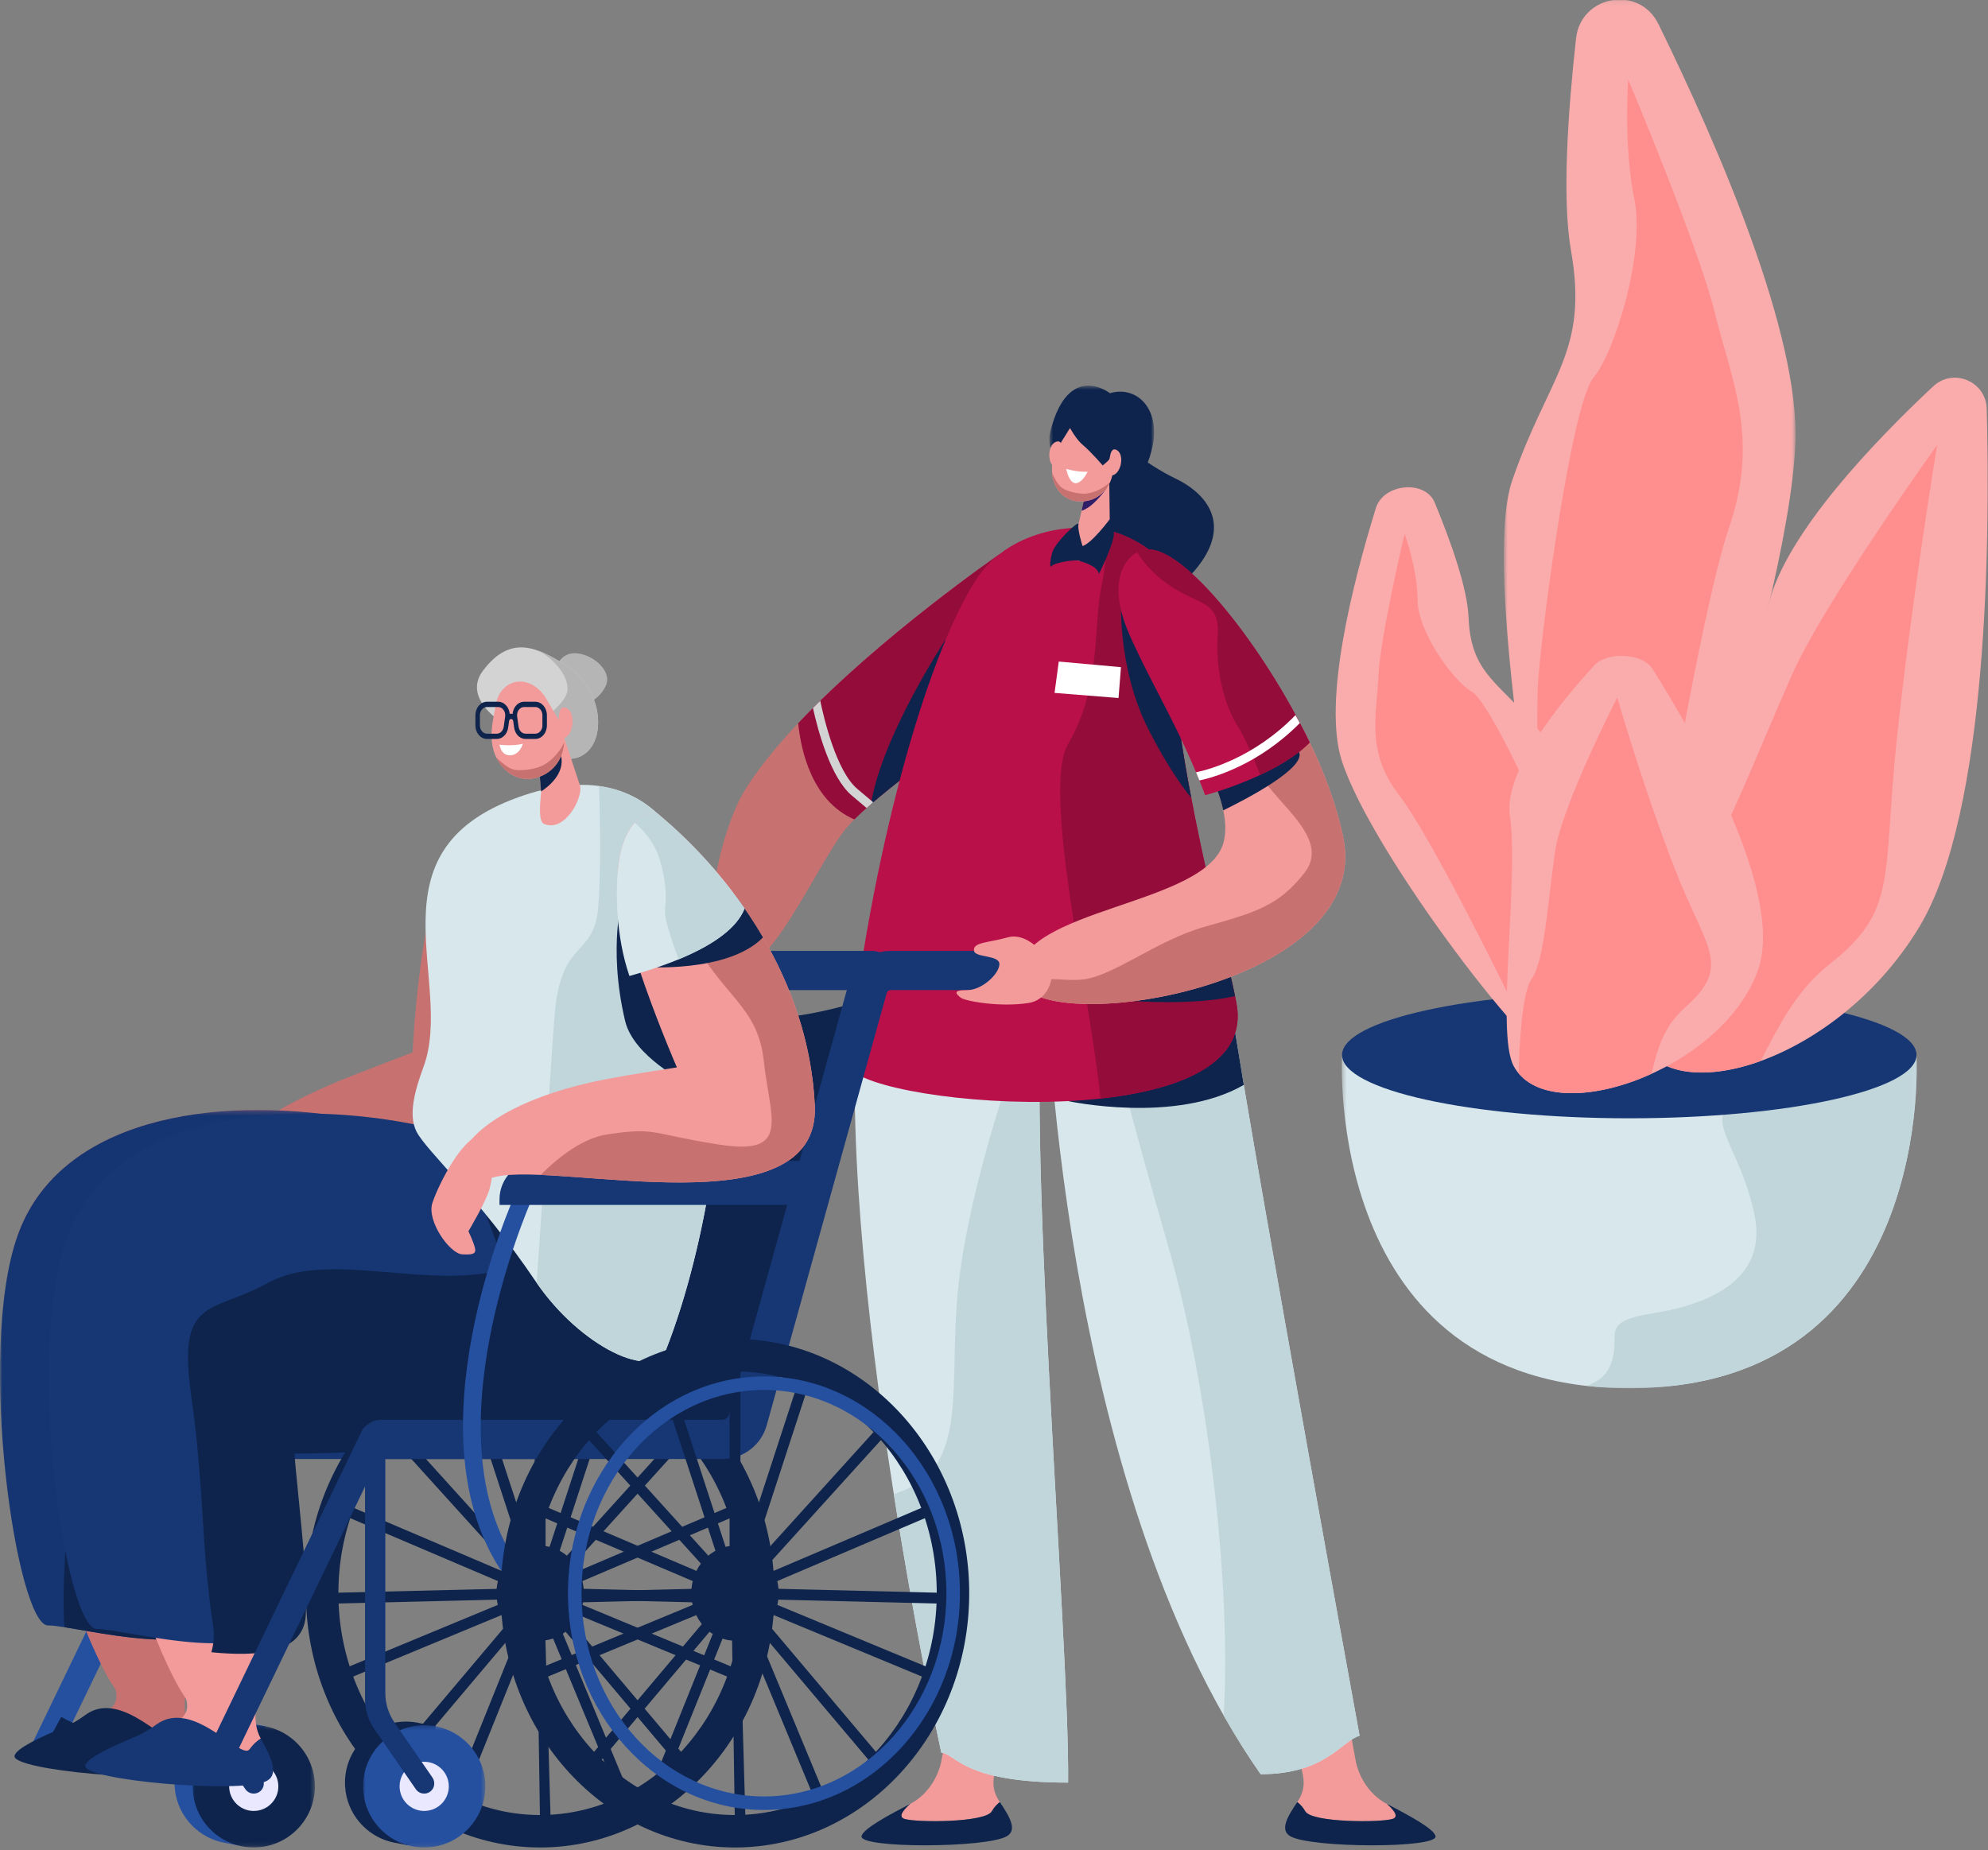 <?xml version="1.0" encoding="UTF-8"?>
<svg width="448px" height="417px" viewBox="0 0 448 417" version="1.1" xmlns="http://www.w3.org/2000/svg" xmlns:xlink="http://www.w3.org/1999/xlink">
    <rect x="0" y="0" width="448" height="417" fill="#808080" stroke="none"/>
    <!-- Generator: Sketch 57.1 (83088) - https://sketch.com -->
    <title>Hero Illustration 2</title>
    <desc>Created with Sketch.</desc>
    <defs>
        <polygon id="path-1" points="1.374 1.036 130.951 1.036 130.951 76.145 1.374 76.145"></polygon>
        <polygon id="path-3" points="1.314 1.036 75.767 1.036 75.767 76.145 1.314 76.145"></polygon>
        <polygon id="path-5" points="0.633 0.091 66.381 0.091 66.381 238.052 0.633 238.052"></polygon>
        <polygon id="path-7" points="0.648 0.571 24.244 0.571 24.244 26.294 0.648 26.294"></polygon>
        <polygon id="path-9" points="0 0.229 129.09 0.229 129.09 119.629 0 119.629"></polygon>
        <polygon id="path-11" points="0.06 0.319 27.612 0.319 27.612 27.873 0.06 27.873"></polygon>
        <polygon id="path-13" points="0.975 0.319 28.527 0.319 28.527 27.873 0.975 27.873"></polygon>
    </defs>
    <g id="Home" stroke="none" stroke-width="1" fill="none" fill-rule="evenodd">
        <g transform="translate(-1443, -709)" id="Hero">
            <g>
                <g id="Mockup-+-Illustrations" transform="translate(42, 614)">
                    <g id="Hero-Illustration-2" transform="translate(1401, 94)">
                        <g id="Group-27" transform="translate(301, 0)">
                            <g id="Group-3" transform="translate(0, 237.765)">
                                <mask id="mask-2" fill="white">
                                    <use xlink:href="#path-1"></use>
                                </mask>
                                <g id="Clip-2"></g>
                                <path d="M130.893,1.036 L66.162,1.036 L1.432,1.036 C1.432,1.036 -3.025,76.145 66.162,76.145 C135.35,76.145 130.893,1.036 130.893,1.036" id="Fill-1" fill="#D8E7EB" mask="url(#mask-2)"></path>
                            </g>
                            <g id="Group-6" transform="translate(55.184, 237.765)">
                                <mask id="mask-4" fill="white">
                                    <use xlink:href="#path-3"></use>
                                </mask>
                                <g id="Clip-5"></g>
                                <path d="M75.709,1.036 L34.934,1.036 C34.778,6.115 34.245,10.642 32.957,12.431 C29.353,17.442 36.236,22.93 39.187,37.009 C42.136,51.088 30.007,57.054 16.567,59.201 C3.125,61.35 10.01,64.213 6.404,71.611 C5.43,73.61 3.544,74.853 1.314,75.612 C4.366,75.957 7.58,76.145 10.978,76.145 C80.166,76.145 75.709,1.036 75.709,1.036" id="Fill-4" fill="#C1D6DB" mask="url(#mask-4)"></path>
                            </g>
                            <path d="M130.893,238.801 C130.893,246.68 101.912,253.067 66.162,253.067 C30.411,253.067 1.432,246.68 1.432,238.801 C1.432,230.922 30.411,224.535 66.162,224.535 C101.912,224.535 130.893,230.922 130.893,238.801" id="Fill-7" fill="#163774"></path>
                            <g id="Group-11" transform="translate(37.259, 0.813)">
                                <mask id="mask-6" fill="white">
                                    <use xlink:href="#path-5"></use>
                                </mask>
                                <g id="Clip-10"></g>
                                <path d="M22.814,238.009 C18.258,236.502 14.875,232.653 13.969,227.937 C9.288,203.602 -4.312,128.338 2.514,108.505 C10.691,84.746 19.821,79.707 15.756,56.565 C13.733,45.044 15.06,25.539 16.904,8.854 C17.983,-0.921 31.135,-3.239 35.463,5.59 C49.083,33.384 67.37,75.614 66.339,100.165 C64.708,139.048 30.157,240.438 22.814,238.009" id="Fill-9" fill="#FAACAC" mask="url(#mask-6)"></path>
                            </g>
                            <path d="M65.927,18.926 C65.927,18.926 64.81,33.788 67.303,45.936 C69.792,58.087 62.852,80.468 58.085,86.126 C53.32,91.785 46.736,139.783 45.657,154.043 C44.97,163.096 45.933,187.398 46.729,203.938 C48.472,214.157 50.106,222.919 51.227,228.752 C52.135,233.465 55.518,237.314 60.074,238.822 C62.27,239.547 66.899,230.987 72.353,217.597 C71.548,213.588 70.559,210.755 70.559,210.755 C70.559,210.755 81.769,140.167 88.678,119.863 C95.585,99.559 89.157,86.712 85.508,71.732 C81.858,56.751 65.927,18.926 65.927,18.926" id="Fill-12" fill="#FF8F8F"></path>
                            <path d="M51.131,240.852 C54.052,239.279 55.833,236.614 55.78,233.882 C55.514,219.777 54.079,176.292 46.528,166.54 C37.484,154.854 30.473,153.588 29.95,140.236 C29.689,133.59 25.977,123.117 22.31,114.271 C20.165,109.091 10.769,109.974 9.056,115.521 C3.662,132.989 -2.877,159.131 1.359,172.42 C8.063,193.467 46.42,243.387 51.131,240.852" id="Fill-14" fill="#FAACAC"></path>
                            <path d="M15.534,121.274 C15.534,121.274 18.438,129.237 18.466,136.305 C18.493,143.373 26.489,154.504 30.584,156.826 C34.679,159.147 46.104,184.379 48.895,192.02 C50.667,196.869 53.491,210.348 55.318,219.544 C55.586,225.43 55.717,230.502 55.78,233.882 C55.833,236.614 54.052,239.279 51.131,240.852 C49.723,241.609 45.306,237.674 39.624,231.227 C39.603,228.899 39.879,227.184 39.879,227.184 C39.879,227.184 22.023,190.326 14.35,180.328 C6.676,170.332 9.26,162.236 9.625,153.426 C9.989,144.618 15.534,121.274 15.534,121.274" id="Fill-16" fill="#FF8F8F"></path>
                            <g id="Group-20" transform="translate(66.601, 85.475)" fill="#FAACAC">
                                <path d="M0.446,142.581 C0.827,129.189 24.967,75.436 31.043,51.426 C35.069,35.517 55.036,14.787 68.052,2.608 C72.566,-1.616 79.951,1.477 80.111,7.66 C80.864,36.509 80.492,98.537 64.956,124.39 C44.375,158.636 -0.296,168.561 0.446,142.581" id="Fill-18"></path>
                            </g>
                            <path d="M135.542,101.298 C135.542,101.298 110.247,136.479 102.879,152.972 C95.509,169.463 86.973,191.92 81.807,197.775 C77.946,202.148 70.644,221.603 67.198,231.165 C68.726,242.893 81.331,245.377 95.757,240.159 C99.462,233.148 103.549,224.39 111.313,218.319 C126.856,206.161 123.166,198.754 126.454,167.645 C129.739,136.536 135.542,101.298 135.542,101.298" id="Fill-21" fill="#FF8F8F"></path>
                            <path d="M40.072,241.224 C36.067,233.64 41.346,199.291 39.256,184.763 C37.873,175.136 49.979,160.047 58.306,150.961 C61.197,147.808 69.183,148.267 71.35,151.711 C81.47,167.777 101.35,202.661 95.1,219.86 C86.821,242.644 47.848,255.937 40.072,241.224" id="Fill-23" fill="#FAACAC"></path>
                            <path d="M63.457,158.225 C63.457,158.225 51.028,182.347 49.444,192.88 C47.859,203.411 47.115,217.496 44.145,221.674 C41.924,224.796 41.37,236.981 41.23,242.943 C46.499,249.263 59.22,248.479 71.151,243.055 C72.367,238.479 73.371,232.858 78.724,228.106 C89.447,218.594 83.548,215.074 76.506,197.043 C69.465,179.01 63.457,158.225 63.457,158.225" id="Fill-25" fill="#FF8F8F"></path>
                        </g>
                        <g id="Group-191" transform="translate(0, 87)">
                            <path d="M312.552,320.623 C306.556,317.457 305.526,310.974 305.526,310.974 C305.526,310.974 305.149,308.916 304.483,305.261 C300.061,306.398 295.48,307.357 290.795,308.152 C291.457,309.099 292.123,310.042 292.797,310.974 C293.944,314.662 294.424,317.13 292.347,320.194 C293.036,320.723 293.657,321.407 294.146,322.271 C295.607,324.848 311.179,324.839 313.832,323.984 C315.381,323.483 313.984,321.876 312.552,320.623" id="Fill-1" fill="#F39B9B"></path>
                            <path d="M294.147,322.272 C295.608,324.849 311.18,324.839 313.833,323.983 C315.38,323.484 313.985,321.875 312.553,320.624 C317.361,323.094 323.299,326.277 323.503,327.921 C323.846,330.658 295.516,330.573 290.81,327.921 C288.346,326.533 290.069,323.554 292.346,320.193 C293.037,320.724 293.657,321.407 294.147,322.272" id="Fill-3" fill="#0E244C"></path>
                            <path d="M205.104,320.623 C211.098,317.457 212.13,310.974 212.13,310.974 C212.13,310.974 212.507,308.916 213.173,305.261 C217.594,306.398 222.175,307.357 226.859,308.152 C226.197,309.099 225.532,310.042 224.859,310.974 C223.712,314.662 223.232,317.13 225.309,320.194 C224.62,320.723 223.998,321.407 223.509,322.271 C222.047,324.848 206.476,324.839 203.824,323.984 C202.274,323.483 203.672,321.876 205.104,320.623" id="Fill-5" fill="#F39B9B"></path>
                            <path d="M223.509,322.272 C222.046,324.849 206.476,324.839 203.823,323.983 C202.276,323.484 203.671,321.875 205.103,320.624 C200.293,323.094 194.357,326.277 194.151,327.921 C193.808,330.658 222.14,330.573 226.846,327.921 C229.308,326.533 227.587,323.554 225.31,320.193 C224.619,320.724 223.999,321.407 223.509,322.272" id="Fill-7" fill="#0E244C"></path>
                            <path d="M225.215,38.929 C225.215,38.929 182.42,68.412 167.791,92.217 C162.165,101.371 156.286,127.222 164.24,132.063 C172.193,136.902 184.097,108.782 190.533,100.873 C196.572,93.454 220.397,76.96 220.397,76.96 L225.215,38.929 Z" id="Fill-9" fill="#C87171"></path>
                            <path d="M220.398,76.96 L225.216,38.928 C225.216,38.928 198.304,57.471 179.868,77.016 C180.494,83.15 182.953,94.563 192.53,98.705 C200.608,90.663 220.398,76.96 220.398,76.96" id="Fill-11" fill="#930C3A"></path>
                            <path d="M276.718,134.931 C275.9,115.496 269.067,104.435 262.436,96.368 C254.685,96.605 245.57,96.515 236.447,95.595 C225.679,94.511 214.894,92.274 206.298,88.055 C203.543,96.597 200.406,107.032 196.627,120.158 C182.747,168.352 209.039,294.655 212.113,309.042 C215.537,309.375 216.898,315.806 240.7,315.806 C241.064,283.357 230.624,163.717 235.603,133.695 C235.607,133.676 235.628,133.663 235.642,133.647 C235.642,133.647 238.239,248.322 284.089,313.914 C298.852,313.914 302.411,306.284 306.388,305.26 C301.297,277.332 277.115,144.376 276.718,134.931" id="Fill-13" fill="#D8E7EB"></path>
                            <path d="M201.422,250.762 C206.001,279.914 210.89,303.323 212.112,309.041 C215.537,309.376 216.898,315.805 240.7,315.805 C241.062,283.385 230.643,163.925 235.592,133.775 C234.67,136.049 220.963,170.169 216.597,198.99 C212.674,224.881 220.083,245.088 201.422,250.762" id="Fill-15" fill="#C1D6DB"></path>
                            <path d="M306.388,305.26 C301.295,277.33 277.115,144.377 276.719,134.931 C275.901,115.496 269.067,104.436 262.436,96.369 C254.779,96.602 245.798,96.513 236.787,95.626 C243.415,121.736 254.409,164.309 263.133,194.469 C272.736,227.661 277.471,273.132 275.752,300.654 C278.359,305.248 281.132,309.685 284.089,313.914 C298.852,313.914 302.412,306.284 306.388,305.26" id="Fill-17" fill="#C1D6DB"></path>
                            <path d="M213.172,58.057 C213.172,58.057 198.801,79.671 196.26,95.278 C201.555,90.689 208.727,85.33 213.878,81.596 L213.172,58.057 Z" id="Fill-19" fill="#0E244C"></path>
                            <path d="M250.838,12.458 C250.838,12.458 258.23,18.672 264.843,21.836 C272.606,25.549 278.664,33.431 267.24,44.734 C262.686,49.236 246.061,38.707 247.795,28.057 C249.529,17.409 250.838,12.458 250.838,12.458" id="Fill-21" fill="#0E244C"></path>
                            <g id="Group-25" transform="translate(235.832, 0.354)">
                                <mask id="mask-8" fill="white">
                                    <use xlink:href="#path-7"></use>
                                </mask>
                                <g id="Clip-24"></g>
                                <path d="M0.896,10.771 C-1.269,19.208 11.341,25.618 14.193,26.241 C17.048,26.863 22.493,21.945 23.987,13.762 C25.483,5.578 20.218,0.527 14.293,2.275 C14.293,2.275 4.964,-5.082 0.896,10.771" id="Fill-23" fill="#0E244C" mask="url(#mask-8)"></path>
                            </g>
                            <path d="M233.169,121.661 C233.169,121.661 257.214,127.474 276.027,127.264 C274.597,116.933 271.321,109.344 267.525,103.348 L233.169,121.661 Z" id="Fill-26" fill="#311E69"></path>
                            <path d="M277.138,138.655 L240.71,162.194 C240.71,162.194 264.882,167.435 280.291,158.54 C278.814,149.736 277.705,142.793 277.138,138.655" id="Fill-28" fill="#0E244C"></path>
                            <path d="M278.827,141.369 C277.925,133.583 262.932,81.021 264.15,54.485 C264.549,45.788 264.797,39.952 253.76,34.905 C244.917,30.865 227.813,32.601 220.021,44.566 C208.597,62.109 196.051,107.526 191.183,153.621 C190.221,162.731 282.361,171.88 278.827,141.369" id="Fill-30" fill="#BA104A"></path>
                            <path d="M249.966,21.644 L250.126,34.727 C250.143,36.883 244.838,42.415 241.439,39.687 C240.446,38.888 241.753,35.928 242.692,33.693 L245.258,22.456 L249.966,21.644 Z" id="Fill-32" fill="#F39B9B"></path>
                            <path d="M243.733,29.13 C246.541,28.269 249.361,24.06 249.361,24.06 L244.891,24.06 L243.733,29.13 Z" id="Fill-34" fill="#311E69"></path>
                            <path d="M249.964,13.262 L250.749,18.284 C251.371,22.266 248.825,26.214 244.857,26.919 C241.194,27.569 237.657,25.458 237.116,20.83 C236.634,16.715 239.558,13.166 240.615,11.304 C243.025,7.064 248.64,7.553 249.964,13.262" id="Fill-36" fill="#F39B9B"></path>
                            <path d="M239.268,16.542 C239.205,16.101 239.209,15.655 239.238,15.208 C239.297,14.361 239.186,13.089 237.886,13.62 C235.998,14.396 235.938,18.927 238.01,19.414 C239.547,19.774 239.43,17.656 239.268,16.542" id="Fill-38" fill="#F39B9B"></path>
                            <path d="M245.103,20.327 C245.103,20.327 243.034,20.494 240.279,19.69 C240.279,19.69 240.647,21.813 241.654,22.631 C242.66,23.447 244.083,22.406 245.103,20.327" id="Fill-40" fill="#FFFFFF"></path>
                            <path d="M244.413,25.284 C242.908,25.33 240.232,24.733 239.131,23.817 C238.155,23.003 237.287,21.039 237.101,20.604 C237.108,20.679 237.106,20.755 237.116,20.832 C237.657,25.459 241.195,27.569 244.856,26.92 C247.304,26.485 249.204,24.816 250.161,22.67 C248.113,24.597 245.768,25.243 244.413,25.284" id="Fill-42" fill="#C87171"></path>
                            <path d="M240.28,8.852 C240.28,8.852 242.024,12.621 243.952,14.236 C245.881,15.851 248.483,18.902 248.483,18.902 C248.483,18.902 250.322,17.645 251.017,16.03 C251.713,14.415 253.419,7.416 248.483,4.993 C243.548,2.569 239.127,6.7 240.28,8.852" id="Fill-44" fill="#0E244C"></path>
                            <path d="M249.821,18.088 C249.985,17.672 250.083,17.237 250.156,16.796 C250.293,15.957 250.689,14.745 251.835,15.559 C253.496,16.744 252.52,21.17 250.395,21.172 C248.815,21.172 249.409,19.135 249.821,18.088" id="Fill-46" fill="#F39B9B"></path>
                            <path d="M278.827,141.369 C277.925,133.583 262.932,81.021 264.15,54.485 C264.549,45.788 264.799,39.952 253.76,34.905 C252.349,34.262 250.726,33.766 248.967,33.433 C249.267,36.497 249.346,40.913 248.278,45.802 C246.286,54.941 248.278,68.817 240.71,81.656 C234.623,91.981 245.726,138.397 247.989,161.624 C265.669,159.705 280.275,153.865 278.827,141.369" id="Fill-48" fill="#930C3A"></path>
                            <path d="M278.322,138.518 C277.844,136.199 277.082,132.925 276.152,128.963 L246.546,138.853 C246.546,138.853 265.935,141.394 278.322,138.518" id="Fill-50" fill="#0E244C"></path>
                            <path d="M264.145,61.049 L252.675,48.123 C252.675,48.123 251.506,64.192 258.917,78.636 C262.857,86.314 266.189,91.067 268.445,93.835 C266.256,82.343 264.495,70.652 264.145,61.049" id="Fill-52" fill="#0E244C"></path>
                            <path d="M124.963,65.22 C124.963,65.22 126.022,60.816 130.056,61.262 C134.089,61.709 137.787,65.412 136.62,68.344 C135.454,71.274 131.29,74.592 128.428,71.312 C125.564,68.032 124.963,65.22 124.963,65.22" id="Fill-54" fill="#B5B5B5"></path>
                            <path d="M112.696,76.547 C112.696,76.547 104.292,71.259 108.825,65.194 C115.156,56.725 121.302,60.176 127.292,63.772 C137.09,69.652 137.018,84.379 128.609,85.057 C120.197,85.734 112.696,76.547 112.696,76.547" id="Fill-56" fill="#D3D3D3"></path>
                            <path d="M116.407,80.189 C119.388,82.67 123.852,85.44 128.608,85.057 C137.02,84.379 137.089,69.652 127.292,63.772 C125.488,62.688 123.667,61.622 121.835,60.887 L121.833,60.887 C121.833,60.887 128.166,64.713 127.875,69.562 C127.688,72.657 121.24,77.265 116.407,80.189" id="Fill-58" fill="#B5B5B5"></path>
                            <path d="M129.986,163.174 C128.662,134.894 128.565,104.406 106.809,102.793 C95.117,101.929 92.984,151.203 92.984,151.203 C92.984,151.203 86.605,153.675 80.488,156.027 C45.733,169.389 43.849,182.696 58.114,179.26 C72.381,175.826 131.308,191.452 129.986,163.174" id="Fill-60" fill="#C87171"></path>
                            <path d="M9.793,311.83 C9.351,311.83 8.898,311.733 8.471,311.527 C6.954,310.796 6.317,308.975 7.048,307.458 L41.259,236.481 C41.99,234.966 43.811,234.329 45.328,235.061 C46.843,235.792 47.48,237.613 46.749,239.128 L12.54,310.105 C12.015,311.194 10.927,311.83 9.793,311.83" id="Fill-62" fill="#2550A0"></path>
                            <path d="M129.046,194.964 C129.046,194.964 128.64,223.065 101.403,221.883 C74.164,220.701 56.974,215.818 50.999,217.758 C45.026,219.699 43.296,276.17 42.164,291.492 C41.034,306.812 35.664,297.008 28.676,296.993 C21.691,296.98 -5.363,218.929 3.938,192.564 C13.239,166.201 47.969,160.723 79.067,166.02 C113.963,171.964 130.045,189.863 129.046,194.964" id="Fill-64" fill="#C87171"></path>
                            <g id="Group-68" transform="translate(0, 163.967)">
                                <mask id="mask-10" fill="white">
                                    <use xlink:href="#path-9"></use>
                                </mask>
                                <g id="Clip-67"></g>
                                <path d="M129.046,30.997 C129.046,30.997 128.64,59.098 101.403,57.916 C74.164,56.735 56.974,51.851 50.999,53.791 C45.026,55.732 53.078,95.784 51.946,111.104 C50.814,126.424 17.797,116.424 10.81,116.409 C3.823,116.395 -5.363,54.962 3.938,28.597 C13.239,2.234 47.969,-3.244 79.067,2.053 C113.963,7.997 130.045,25.896 129.046,30.997" id="Fill-66" fill="#153572" mask="url(#mask-10)"></path>
                            </g>
                            <path d="M8.927,309.938 C8.927,309.938 22.676,317.448 50.099,311.83 L52.611,303.58 C52.611,303.58 27.011,308.921 13.802,300.997 L8.927,309.938 Z" id="Fill-69" fill="#0E244C"></path>
                            <path d="M23.611,290.783 C23.611,290.783 27.946,295.328 25.496,298.521 C24.427,299.913 21.592,300.767 17.679,302.003 C15.764,303.383 13.852,305.204 15.719,305.989 C18.922,307.335 38.263,309.067 40.361,306.063 C41.064,305.056 41.911,304.284 42.825,303.708 C40.581,299.712 42.175,294.931 42.165,291.491 L23.611,290.783 Z" id="Fill-71" fill="#C87171"></path>
                            <path d="M40.362,306.063 C38.396,308.879 27.702,294.444 19.319,300.506 C17.85,301.57 16.318,302.544 14.64,303.239 C9.175,305.502 3.643,308.076 3.275,309.758 C2.55,313.084 37.753,316.112 43.89,313.373 C47.1,311.941 45.287,308.088 42.825,303.708 C41.911,304.284 41.064,305.056 40.362,306.063" id="Fill-73" fill="#0E244C"></path>
                            <path d="M59.663,303.715 L59.799,303.124 L56.229,302.412 C55.965,302.35 55.698,302.298 55.43,302.252 L55.322,302.231 L55.32,302.233 C54.327,302.073 53.301,302.015 52.254,302.079 C44.66,302.55 38.886,309.089 39.356,316.683 C39.735,322.788 44.037,327.714 49.655,329.167 L49.655,329.169 L49.686,329.177 C50.177,329.3 50.676,329.402 51.184,329.473 L53.542,329.943 L53.623,329.591 C53.736,329.587 53.848,329.587 53.958,329.579 C61.551,329.108 67.326,322.571 66.856,314.977 C66.552,310.057 63.699,305.903 59.663,303.715" id="Fill-75" fill="#2550A0"></path>
                            <g id="Group-79" transform="translate(43.347, 302.556)">
                                <mask id="mask-12" fill="white">
                                    <use xlink:href="#path-11"></use>
                                </mask>
                                <g id="Clip-78"></g>
                                <path d="M27.585,13.244 C28.057,20.838 22.282,27.374 14.689,27.846 C7.093,28.318 0.556,22.543 0.087,14.948 C-0.383,7.354 5.39,0.817 12.983,0.346 C20.577,-0.124 27.115,5.651 27.585,13.244" id="Fill-77" fill="#0E244C" mask="url(#mask-12)"></path>
                            </g>
                            <path d="M62.715,316.31 C62.906,319.365 60.583,321.996 57.526,322.185 C54.471,322.375 51.84,320.05 51.649,316.995 C51.461,313.941 53.784,311.309 56.839,311.121 C59.896,310.932 62.525,313.255 62.715,316.31" id="Fill-80" fill="#EAE8FF"></path>
                            <path d="M57.185,318.284 C56.458,318.284 55.746,317.939 55.301,317.296 L45.925,303.701 C44.574,301.742 43.85,299.418 43.85,297.037 L43.85,239.682 C43.85,238.431 44.814,237.338 46.067,237.301 C47.361,237.263 48.421,238.3 48.421,239.586 L48.421,295.615 C48.421,297.994 49.145,300.319 50.496,302.279 L59.024,314.64 C59.707,315.631 59.563,317.008 58.631,317.766 C58.2,318.118 57.69,318.284 57.185,318.284" id="Fill-82" fill="#163774"></path>
                            <path d="M39.888,283.507 L19.209,217.405 C19.209,217.405 13.169,264.793 14.524,280.779 C20.722,281.742 31.484,284.057 39.888,283.507" id="Fill-84" fill="#0E244C"></path>
                            <path d="M120.754,242.863 L43.749,242.863 C41.31,242.863 39.329,240.884 39.329,238.443 C39.329,236.003 41.31,234.024 43.749,234.024 L120.754,234.024 C121.43,234.024 122.025,233.57 122.206,232.919 L149.265,135.427 C150.422,131.254 154.257,128.338 158.589,128.338 L196.58,128.338 C199.019,128.338 200.998,130.317 200.998,132.757 C200.998,135.198 199.019,137.177 196.58,137.177 L158.589,137.177 C158.214,137.177 157.881,137.429 157.781,137.791 L130.723,235.283 C129.484,239.746 125.386,242.863 120.754,242.863" id="Fill-86" fill="#163774"></path>
                            <path d="M153.528,140.072 C153.528,140.072 164.264,148.301 192.61,140.072 L166.851,237.196 L127.994,223.114 L153.528,140.072 Z" id="Fill-88" fill="#0E244C"></path>
                            <path d="M121.724,223.114 C96.655,223.114 76.257,245.545 76.257,273.114 C76.257,300.684 96.655,323.114 121.724,323.114 C146.796,323.114 167.191,300.684 167.191,273.114 C167.191,245.545 146.796,223.114 121.724,223.114 M121.724,330.429 C92.621,330.429 68.941,304.719 68.941,273.114 C68.941,241.512 92.621,215.8 121.724,215.8 C150.828,215.8 174.508,241.512 174.508,273.114 C174.508,304.719 150.828,330.429 121.724,330.429" id="Fill-90" fill="#0E244C"></path>
                            <path d="M121.724,283.809 C116.294,283.809 111.875,279.011 111.875,273.115 C111.875,267.217 116.294,262.42 121.724,262.42 C127.154,262.42 131.574,267.217 131.574,273.115 C131.574,279.011 127.154,283.809 121.724,283.809" id="Fill-92" fill="#0E244C"></path>
                            <path d="M170.218,273.072 L127.511,272.035 L128.229,271.736 L128.058,271.742 L166.705,255.271 C167.325,255.008 167.612,254.291 167.348,253.672 C167.084,253.052 166.368,252.763 165.75,253.027 L126.354,269.815 L156.959,236.001 C157.414,235.503 157.373,234.733 156.875,234.281 C156.376,233.828 155.604,233.867 155.154,234.365 L124.657,268.06 L139.193,223.492 C139.403,222.853 139.053,222.164 138.413,221.956 C137.772,221.746 137.083,222.096 136.876,222.737 L122.943,265.446 L122.943,220.345 C122.943,219.671 122.397,219.126 121.725,219.126 C121.051,219.126 120.505,219.671 120.505,220.345 L120.505,265.446 L106.574,222.737 C106.365,222.096 105.676,221.746 105.036,221.956 C104.397,222.164 104.047,222.853 104.255,223.492 L118.626,267.552 L117.583,266.312 L117.895,267.067 L88.294,234.365 C87.844,233.867 87.074,233.828 86.573,234.281 C86.075,234.733 86.036,235.503 86.489,236.001 L117.094,269.815 L77.702,253.027 C77.082,252.763 76.364,253.052 76.1,253.672 C75.836,254.291 76.125,255.008 76.743,255.271 L115.392,271.742 L115.221,271.736 L115.941,272.035 L73.23,273.072 C72.558,273.09 72.023,273.648 72.04,274.322 C72.058,274.984 72.599,275.511 73.259,275.511 L73.29,275.511 L115.221,274.491 L75.788,290.843 C75.167,291.1 74.874,291.813 75.132,292.436 C75.324,292.904 75.779,293.189 76.258,293.189 C76.414,293.189 76.572,293.158 76.724,293.095 L117.178,276.32 L117.094,276.412 L117.488,276.244 L87.813,311.429 C87.38,311.943 87.445,312.713 87.959,313.146 C88.188,313.338 88.467,313.433 88.745,313.433 C89.093,313.433 89.436,313.286 89.676,313.001 L117.758,279.707 L101.549,320.012 C101.296,320.635 101.601,321.346 102.226,321.596 C102.85,321.848 103.56,321.546 103.81,320.92 L120.505,279.413 L120.505,280.783 L121.001,279.265 L121.729,326.887 C121.787,327.519 122.318,327.99 122.94,327.99 C122.978,327.99 123.018,327.988 123.055,327.985 C123.727,327.921 124.22,327.326 124.154,326.656 L122.822,280.41 L122.943,280.783 L122.943,279.234 L140.872,322.439 C141.064,322.909 141.518,323.192 141.998,323.192 C142.153,323.192 142.311,323.161 142.463,323.099 C143.085,322.839 143.382,322.127 143.124,321.505 L125.867,279.917 L153.772,313.001 C154.207,313.515 154.975,313.579 155.491,313.146 C156.003,312.713 156.068,311.943 155.635,311.429 L125.96,276.244 L126.354,276.412 L126.27,276.32 L166.726,293.095 C166.878,293.158 167.036,293.189 167.192,293.189 C167.669,293.189 168.124,292.904 168.318,292.436 C168.576,291.813 168.281,291.1 167.66,290.843 L128.229,274.491 L170.16,275.511 C170.826,275.521 171.39,274.995 171.408,274.322 C171.425,273.648 170.892,273.09 170.218,273.072" id="Fill-94" fill="#0E244C"></path>
                            <path d="M165.631,237.134 C165.631,237.134 149.33,215.799 106.66,215.799 C52.611,215.799 38.695,230.124 42.35,237.134 C46.009,244.145 80.306,240.95 96.531,240.719 C112.756,240.488 165.631,237.134 165.631,237.134" id="Fill-96" fill="#0E244C"></path>
                            <path d="M162.806,242.863 L85.8,242.863 C83.361,242.863 81.381,240.884 81.381,238.443 C81.381,236.003 83.361,234.024 85.8,234.024 L162.806,234.024 C163.482,234.024 164.078,233.57 164.259,232.919 L191.317,135.427 C192.476,131.254 196.31,128.338 200.641,128.338 L238.632,128.338 C241.071,128.338 243.049,130.317 243.049,132.757 C243.049,135.198 241.071,137.177 238.632,137.177 L200.641,137.177 C200.266,137.177 199.933,137.429 199.833,137.791 L172.775,235.283 C171.537,239.746 167.437,242.863 162.806,242.863" id="Fill-98" fill="#163774"></path>
                            <path d="M98.073,303.715 L98.212,303.124 L94.641,302.412 C94.378,302.35 94.11,302.298 93.842,302.252 L93.733,302.231 L93.733,302.233 C92.74,302.073 91.712,302.015 90.665,302.079 C83.071,302.55 77.298,309.089 77.768,316.683 C78.145,322.788 82.449,327.714 88.068,329.167 L88.066,329.169 L88.099,329.177 C88.588,329.3 89.088,329.402 89.596,329.473 L91.952,329.943 L92.035,329.591 C92.147,329.587 92.258,329.587 92.37,329.579 C99.964,329.108 105.738,322.571 105.266,314.977 C104.962,310.057 102.11,305.903 98.073,303.715" id="Fill-100" fill="#0E244C"></path>
                            <g id="Group-104" transform="translate(80.844, 302.556)">
                                <mask id="mask-14" fill="white">
                                    <use xlink:href="#path-13"></use>
                                </mask>
                                <g id="Clip-103"></g>
                                <path d="M28.5,13.244 C28.972,20.838 23.197,27.374 15.604,27.846 C8.008,28.318 1.472,22.543 1.002,14.948 C0.53,7.354 6.305,0.817 13.898,0.346 C21.492,-0.124 28.031,5.651 28.5,13.244" id="Fill-102" fill="#2550A0" mask="url(#mask-14)"></path>
                            </g>
                            <path d="M101.128,316.31 C101.317,319.365 98.993,321.996 95.939,322.185 C92.882,322.375 90.253,320.05 90.062,316.995 C89.872,313.941 92.195,311.309 95.251,311.121 C98.306,310.932 100.937,313.255 101.128,316.31" id="Fill-105" fill="#EAE8FF"></path>
                            <path d="M95.596,318.284 C94.87,318.284 94.156,317.939 93.711,317.296 L84.337,303.701 C82.986,301.742 82.262,299.418 82.262,297.037 L82.262,239.682 C82.262,238.431 83.227,237.338 84.48,237.301 C85.771,237.263 86.834,238.3 86.834,239.586 L86.834,295.615 C86.834,297.994 87.558,300.319 88.909,302.279 L97.434,314.64 C98.119,315.631 97.975,317.008 97.043,317.766 C96.612,318.118 96.102,318.284 95.596,318.284" id="Fill-107" fill="#163774"></path>
                            <path d="M144.99,197.155 C144.99,197.155 144.584,225.256 117.347,224.074 C90.108,222.892 72.918,218.009 66.943,219.949 C60.97,221.889 59.24,278.361 58.108,293.681 C56.978,309.003 51.607,299.199 44.62,299.184 C37.635,299.17 10.581,221.119 19.882,194.755 C29.183,168.392 63.913,162.914 95.011,168.211 C129.907,174.155 145.989,192.054 144.99,197.155" id="Fill-109" fill="#F39B9B"></path>
                            <path d="M140.046,195.768 C140.046,195.768 139.64,223.869 112.403,222.687 C85.165,221.505 67.974,216.622 61.999,218.562 C56.026,220.503 64.078,260.553 62.946,275.875 C61.814,291.195 28.797,281.193 21.81,281.18 C14.823,281.166 5.637,219.733 14.938,193.368 C24.239,167.005 58.969,161.527 90.067,166.824 C124.963,172.768 141.045,190.667 140.046,195.768" id="Fill-111" fill="#163774"></path>
                            <path d="M145.99,198.155 C146.592,195.077 140.966,187.341 128.751,180.383 C125.754,188.906 120.357,198.808 111.142,200.68 C94.406,204.08 73.325,196.038 60.451,203.135 C47.574,210.23 39.957,206.17 43.056,228.304 C46.155,250.44 45.218,261.793 48.051,280.714 C48.346,282.685 48.151,284.593 47.63,286.421 C57.939,287.455 68.266,286.712 68.89,278.262 C70.022,262.94 61.97,222.889 67.943,220.949 C73.918,219.009 91.108,223.892 118.347,225.074 C145.584,226.256 145.99,198.155 145.99,198.155" id="Fill-113" fill="#0E244C"></path>
                            <path d="M143.729,204.941 L109.557,187.843 C109.557,187.843 118.399,214.136 129.61,222.184 C138.3,218.636 142.085,210.889 143.729,204.941" id="Fill-115" fill="#0E244C"></path>
                            <path d="M39.555,292.974 C39.555,292.974 43.89,297.519 41.44,300.712 C40.371,302.104 37.536,302.958 33.623,304.194 C31.708,305.574 29.796,307.395 31.663,308.18 C34.866,309.526 54.207,311.258 56.305,308.253 C57.008,307.245 57.855,306.475 58.769,305.897 C56.525,301.903 58.119,297.122 58.109,293.682 L39.555,292.974 Z" id="Fill-117" fill="#F39B9B"></path>
                            <path d="M56.305,308.253 C54.34,311.07 43.646,296.633 35.263,302.696 C33.794,303.761 32.262,304.735 30.584,305.43 C25.119,307.693 19.587,310.267 19.219,311.949 C18.494,315.275 53.697,318.303 59.834,315.564 C63.044,314.13 61.231,310.278 58.769,305.897 C57.855,306.475 57.008,307.245 56.305,308.253" id="Fill-119" fill="#163774"></path>
                            <path d="M95.438,154.484 C102.51,135.268 82.466,106.01 116.844,93.687 C174.026,73.192 168.363,171.398 150.152,218.077 C147.297,225.394 130.734,217.662 120.669,202.769 C107.865,183.819 96.142,173.504 93.871,169.088 C91.91,165.282 93.554,159.604 95.438,154.484" id="Fill-121" fill="#D8E7EB"></path>
                            <path d="M125.847,76.37 L130.699,91.066 C131.488,93.489 127.481,101.622 122.676,99.758 C121.269,99.214 121.687,95.41 121.947,92.554 L120.829,78.966 L125.847,76.37 Z" id="Fill-123" fill="#F39B9B"></path>
                            <path d="M126.452,84.403 C125.665,80.701 122.739,82.776 121.253,84.125 L121.932,92.396 C123.43,91.43 127.32,88.481 126.452,84.403" id="Fill-125" fill="#0E244C"></path>
                            <path d="M122.867,71.101 L125.887,76.3 C128.282,80.422 127.167,85.865 123.096,88.344 C119.337,90.631 114.534,89.823 111.951,84.953 C109.659,80.624 111.357,75.457 111.724,72.953 C112.562,67.246 118.96,65.377 122.867,71.101" id="Fill-127" fill="#F39B9B"></path>
                            <path d="M125.7,76.889 C125.848,76.381 125.919,75.859 125.96,75.332 C126.033,74.329 126.376,72.859 127.808,73.7 C129.89,74.922 129.203,80.239 126.697,80.462 C124.836,80.627 125.327,78.167 125.7,76.889" id="Fill-129" fill="#F39B9B"></path>
                            <path d="M134.999,91.182 C135.228,98.456 135.474,111.014 134.787,118.721 C133.771,130.074 126.347,125.344 124.963,143.003 C123.964,155.763 122.316,184.283 120.923,203.13 C131.009,217.784 147.32,225.333 150.151,218.078 C166.149,177.073 172.457,96.323 134.999,91.182" id="Fill-131" fill="#C1D6DB"></path>
                            <path d="M117.813,81.655 C117.813,81.655 115.695,82.238 112.567,81.861 C112.567,81.861 112.787,83.384 113.78,83.953 C114.983,84.645 117.054,84.221 117.813,81.655" id="Fill-133" fill="#FFFFFF"></path>
                            <path d="M121.905,86.732 C120.265,87.429 117.06,87.92 115.453,87.379 C114.028,86.902 112.23,85.112 111.84,84.709 C111.878,84.79 111.911,84.873 111.951,84.952 C114.534,89.822 119.337,90.632 123.096,88.344 C125.606,86.815 126.988,84.163 127.121,81.385 C125.689,84.388 123.381,86.107 121.905,86.732" id="Fill-135" fill="#C87171"></path>
                            <path d="M140.447,115.585 C140.447,115.585 136.837,127.078 140.868,144.107 C142.768,152.14 154.586,157.983 154.586,157.983 L158.211,147.576 L140.447,115.585 Z" id="Fill-137" fill="#0E244C"></path>
                            <path d="M50.099,311.83 C49.656,311.83 49.204,311.733 48.776,311.527 C47.259,310.796 46.624,308.975 47.356,307.458 L81.564,236.481 C82.296,234.966 84.117,234.329 85.633,235.061 C87.15,235.792 87.785,237.613 87.054,239.128 L52.847,310.105 C52.32,311.194 51.232,311.83 50.099,311.83" id="Fill-139" fill="#163774"></path>
                            <path d="M115.262,269.928 C114.65,269.928 114.047,269.642 113.668,269.103 C91.619,237.828 115.437,184.588 116.461,182.338 L116.565,182.14 L118.482,178.952 C119.036,178.032 120.232,177.734 121.156,178.288 C122.076,178.842 122.374,180.038 121.82,180.96 L119.962,184.047 C118.825,186.617 96.512,238.009 116.852,266.86 C117.471,267.738 117.26,268.953 116.382,269.572 C116.041,269.813 115.651,269.928 115.262,269.928" id="Fill-141" fill="#2550A0"></path>
                            <path d="M184.919,185.6 L112.568,185.6 L112.568,184.326 C112.568,179.545 116.445,175.666 121.226,175.666 L184.919,175.666 L184.919,185.6 Z" id="Fill-143" fill="#163774"></path>
                            <path d="M165.631,223.114 C140.562,223.114 120.164,245.545 120.164,273.114 C120.164,300.684 140.562,323.114 165.631,323.114 C190.703,323.114 211.098,300.684 211.098,273.114 C211.098,245.545 190.703,223.114 165.631,223.114 M165.631,330.429 C136.527,330.429 112.85,304.719 112.85,273.114 C112.85,241.512 136.527,215.8 165.631,215.8 C194.735,215.8 218.415,241.512 218.415,273.114 C218.415,304.719 194.735,330.429 165.631,330.429" id="Fill-145" fill="#0E244C"></path>
                            <path d="M165.631,283.809 C160.201,283.809 155.782,279.011 155.782,273.115 C155.782,267.217 160.201,262.42 165.631,262.42 C171.061,262.42 175.481,267.217 175.481,273.115 C175.481,279.011 171.061,283.809 165.631,283.809" id="Fill-147" fill="#0E244C"></path>
                            <path d="M214.125,273.072 L171.418,272.035 L172.136,271.736 L171.965,271.742 L210.612,255.271 C211.232,255.008 211.519,254.291 211.257,253.672 C210.991,253.052 210.275,252.763 209.657,253.027 L170.261,269.815 L200.867,236.001 C201.321,235.503 201.28,234.733 200.782,234.281 C200.283,233.828 199.511,233.867 199.061,234.365 L168.564,268.06 L183.1,223.492 C183.31,222.853 182.962,222.164 182.321,221.956 C181.68,221.746 180.991,222.096 180.783,222.737 L166.851,265.446 L166.851,220.345 C166.851,219.671 166.304,219.126 165.632,219.126 C164.958,219.126 164.414,219.671 164.414,220.345 L164.414,265.446 L150.482,222.737 C150.272,222.096 149.585,221.746 148.944,221.956 C148.305,222.164 147.954,222.853 148.162,223.492 L162.535,267.552 L161.49,266.312 L161.802,267.067 L132.203,234.365 C131.751,233.867 130.981,233.828 130.48,234.281 C129.982,234.733 129.943,235.503 130.396,236.001 L161.001,269.815 L121.609,253.027 C120.989,252.763 120.271,253.052 120.007,253.672 C119.744,254.291 120.032,255.008 120.65,255.271 L159.299,271.742 L159.128,271.736 L159.848,272.035 L117.137,273.072 C116.465,273.09 115.93,273.648 115.947,274.322 C115.965,274.984 116.506,275.511 117.166,275.511 L117.197,275.511 L159.128,274.491 L119.695,290.843 C119.074,291.1 118.781,291.813 119.039,292.436 C119.232,292.904 119.686,293.189 120.165,293.189 C120.321,293.189 120.479,293.158 120.631,293.095 L161.086,276.32 L161.001,276.412 L161.395,276.244 L131.72,311.429 C131.287,311.943 131.352,312.713 131.866,313.146 C132.095,313.338 132.374,313.433 132.652,313.433 C133,313.433 133.343,313.286 133.583,313.001 L161.667,279.707 L145.456,320.012 C145.204,320.635 145.508,321.346 146.133,321.596 C146.757,321.848 147.467,321.546 147.717,320.92 L164.414,279.413 L164.414,280.783 L164.908,279.265 L165.634,326.887 C165.696,327.519 166.225,327.99 166.847,327.99 C166.885,327.99 166.926,327.988 166.964,327.985 C167.634,327.921 168.127,327.326 168.061,326.656 L166.729,280.41 L166.851,280.783 L166.851,279.234 L184.779,322.439 C184.971,322.909 185.427,323.192 185.905,323.192 C186.061,323.192 186.218,323.161 186.37,323.099 C186.992,322.839 187.289,322.127 187.031,321.505 L169.774,279.917 L197.679,313.001 C198.114,313.515 198.882,313.579 199.398,313.146 C199.91,312.713 199.975,311.943 199.542,311.429 L169.867,276.244 L170.261,276.412 L170.177,276.32 L210.633,293.095 C210.785,293.158 210.943,293.189 211.099,293.189 C211.578,293.189 212.031,292.904 212.225,292.436 C212.483,291.813 212.189,291.1 211.567,290.843 L172.136,274.491 L214.067,275.511 C214.733,275.521 215.299,274.995 215.315,274.322 C215.332,273.648 214.801,273.09 214.125,273.072" id="Fill-149" fill="#0E244C"></path>
                            <path d="M172.158,227.304 C149.487,227.304 131.043,247.854 131.043,273.114 C131.043,298.374 149.487,318.925 172.158,318.925 C194.827,318.925 213.271,298.374 213.271,273.114 C213.271,247.854 194.827,227.304 172.158,227.304 M172.158,321.972 C147.806,321.972 127.996,300.054 127.996,273.114 C127.996,246.174 147.806,224.257 172.158,224.257 C196.507,224.257 216.32,246.174 216.32,273.114 C216.32,300.054 196.507,321.972 172.158,321.972" id="Fill-151" fill="#2550A0"></path>
                            <path d="M183.617,163.174 C182.292,134.894 165.034,111.368 148.238,97.446 C147.004,96.42 140.485,97.827 139.291,109.653 C138.098,121.48 152.538,154.593 152.538,154.593 C152.538,154.593 142.036,156.198 136.837,157.195 C100.265,164.196 97.479,182.696 111.745,179.26 C126.012,175.826 184.939,191.452 183.617,163.174" id="Fill-153" fill="#F39B9B"></path>
                            <path d="M183.617,163.174 C182.433,137.895 168.514,116.419 153.579,102.202 C152.09,107.586 150.942,116.546 155.781,125.343 C163.417,139.219 170.807,140.796 172.158,153.411 C173.507,166.025 178.362,174.54 162.216,172.017 C146.071,169.493 148.105,168.021 136.837,169.703 C131.436,170.512 126.039,174.631 121.833,178.829 C143.628,179.757 184.724,186.844 183.617,163.174" id="Fill-155" fill="#C87171"></path>
                            <path d="M171.942,125.298 C169.882,121.77 167.63,118.419 165.245,115.266 C162.198,115.651 159.497,116.442 159.001,116.829 C157.582,117.932 145.034,131.966 145.034,131.966 C145.034,131.966 164.054,133.392 171.942,125.298" id="Fill-157" fill="#0E244C"></path>
                            <path d="M109.371,169.731 C104.703,169.059 98.78,181.043 97.44,185.143 C96.099,189.243 101.383,196.577 104.141,196.733 C106.901,196.89 107.373,196.498 106.98,195.077 C106.585,193.659 105.561,191.53 105.561,191.53 C105.561,191.53 109.659,184.677 110.37,181.836 C111.08,178.993 112.577,170.193 109.371,169.731" id="Fill-159" fill="#F39B9B"></path>
                            <path d="M167.791,118.779 C161.924,110.306 155.043,103.088 148.239,97.446 C147.003,96.42 140.483,97.827 139.29,109.654 C138.745,115.055 138.728,124.897 141.842,133.997 C147.016,132.504 164.419,127.557 167.791,118.779" id="Fill-161" fill="#D8E7EB"></path>
                            <path d="M167.791,118.779 C161.924,110.306 155.043,103.088 148.239,97.446 C147.544,96.869 145.18,97.061 143.032,99.442 C144.66,100.813 147.53,103.713 148.743,107.998 C150.487,114.148 150.013,116.828 149.857,119.351 C149.726,121.416 151.921,127.495 152.935,130.238 C159.195,127.649 165.839,123.857 167.791,118.779" id="Fill-163" fill="#C1D6DB"></path>
                            <path d="M109.737,73.365 C108.859,73.365 108.147,74.2 108.147,75.226 L108.147,77.513 C108.147,78.541 108.859,79.376 109.737,79.376 L111.945,79.376 C112.728,79.376 113.387,78.72 113.516,77.817 L113.839,75.528 C113.914,74.987 113.785,74.439 113.481,74.021 C113.179,73.603 112.736,73.365 112.268,73.365 L109.737,73.365 Z M111.945,80.562 L109.737,80.562 C108.301,80.562 107.131,79.195 107.131,77.513 L107.131,75.226 C107.131,73.544 108.301,72.177 109.737,72.177 L112.268,72.177 C113.036,72.177 113.76,72.57 114.255,73.253 C114.749,73.938 114.963,74.837 114.838,75.723 L114.515,78.009 C114.309,79.49 113.227,80.562 111.945,80.562 L111.945,80.562 Z" id="Fill-165" fill="#0E244C"></path>
                            <path d="M118.11,73.365 C117.644,73.365 117.199,73.603 116.897,74.021 C116.595,74.439 116.466,74.987 116.541,75.528 L116.864,77.817 C116.991,78.72 117.651,79.376 118.433,79.376 L120.641,79.376 C121.518,79.376 122.234,78.541 122.234,77.513 L122.234,75.226 C122.234,74.2 121.518,73.365 120.641,73.365 L118.11,73.365 Z M120.641,80.562 L118.433,80.562 C117.153,80.562 116.071,79.49 115.861,78.009 L115.54,75.723 C115.417,74.837 115.628,73.938 116.125,73.253 C116.62,72.57 117.343,72.177 118.11,72.177 L120.641,72.177 C122.079,72.177 123.247,73.544 123.247,75.226 L123.247,77.513 C123.247,79.195 122.079,80.562 120.641,80.562 L120.641,80.562 Z" id="Fill-167" fill="#0E244C"></path>
                            <path d="M115.734,76.447 C115.582,76.264 115.37,76.037 115.133,76.065 C114.889,76.085 114.692,76.379 114.692,76.381 L113.867,75.69 C113.913,75.613 114.334,74.947 115.05,74.882 C115.539,74.839 116.017,75.086 116.461,75.619 L115.734,76.447 Z" id="Fill-169" fill="#0E244C"></path>
                            <path d="M258.797,40.9 C269.799,40.825 296.495,73.128 302.686,102.674 C309.989,137.539 229.838,148.873 229.609,133.776 C229.379,118.679 272.1,118.144 275.743,103.819 C278.941,91.25 261.032,71.166 255.294,56.874 C250.647,45.306 254.048,40.932 258.797,40.9" id="Fill-171" fill="#F39B9B"></path>
                            <path d="M302.685,102.675 C299.411,87.043 290.395,70.643 281.002,58.672 C280.936,69.084 281.327,84.246 283.987,88.666 C288.158,95.597 299.844,103.144 294.002,110.692 C288.158,118.239 282.771,119.7 271.589,122.864 C260.406,126.029 250.961,134.09 243.844,134.799 C238.357,135.343 233.518,133.078 232.093,137.626 C245.567,146.257 309.23,133.913 302.685,102.675" id="Fill-173" fill="#C87171"></path>
                            <path d="M272.854,88.617 C274.136,91.408 275.123,94.11 275.662,96.661 C280.953,94.072 294.347,87.092 292.745,83.499 C291.194,80.019 278.413,85.87 272.854,88.617" id="Fill-175" fill="#0E244C"></path>
                            <path d="M295.147,81.352 C284.545,59.456 267.214,37.792 258.86,37.848 C254.115,37.881 249.309,44.102 253.953,55.67 C256.972,63.185 263.252,74.039 267.358,83.119 C268.948,86.632 270.409,90.058 271.589,93.243 C276.401,91.946 289.149,87.611 295.147,81.352" id="Fill-177" fill="#BA104A"></path>
                            <path d="M234.926,128.828 C234.926,128.828 231.311,124.082 227.052,125.298 C222.79,126.517 219.14,126.338 219.504,128.338 C219.795,129.929 225.338,129.194 225.215,131.385 C225.094,133.575 221.331,137.177 217.922,137.177 C214.515,137.177 215.487,138.045 216.461,138.853 C217.435,139.662 225.346,141.092 231.8,140.072 C238.252,139.053 238.173,129.437 234.926,128.828" id="Fill-179" fill="#F39B9B"></path>
                            <path d="M258.861,37.849 C257.975,37.855 257.086,38.078 256.257,38.509 C257.583,40.596 259.806,43.365 263.327,45.802 C270.021,50.437 274.891,49.34 274.404,57.011 C273.917,64.677 275.65,72.496 278.926,77.703 C280.639,80.427 282.552,84.96 283.988,88.665 C288.182,86.707 292.382,84.238 295.148,81.352 C284.546,59.455 267.215,37.793 258.861,37.849" id="Fill-181" fill="#930C3A"></path>
                            <path d="M270.29,89.922 C273.714,89.187 283.623,86.35 292.918,76.984 C292.597,76.383 292.274,75.786 291.942,75.192 C282.588,84.797 272.326,87.501 269.529,88.084 C269.791,88.704 270.043,89.316 270.29,89.922" id="Fill-183" fill="#FFFFFF"></path>
                            <path d="M183.199,73.586 C184.299,78.561 187.153,89.316 191.985,93.342 C193.33,94.461 194.408,95.373 195.289,96.13 C195.767,95.706 196.262,95.275 196.774,94.836 C195.844,94.037 194.685,93.057 193.232,91.847 C188.475,87.883 185.663,75.895 184.847,71.953 C184.293,72.496 183.744,73.039 183.199,73.586" id="Fill-185" fill="#D3D3D3"></path>
                            <polygon id="Fill-187" fill="#FFFFFF" points="238.594 63.117 252.614 64.384 252.064 71.335 237.648 70.185"></polygon>
                            <path d="M243.953,37.087 C243.953,37.087 242.771,33.349 243.033,32.198 C243.294,31.048 237.737,36.194 237.1,38.629 C236.465,41.063 236.607,42.199 237.064,41.55 C237.52,40.9 241.373,40.242 242.692,40.319 C244.01,40.396 243.119,40.426 243.119,40.426 C243.119,40.426 247.188,41.306 247.67,43.337 C247.67,43.337 251.044,36.519 251.017,34.328 C250.992,32.136 250.081,31.035 250.081,31.035 C250.081,31.035 246.084,36.438 243.953,37.087" id="Fill-189" fill="#0E244C"></path>
                        </g>
                    </g>
                </g>
            </g>
        </g>
    </g>
</svg>